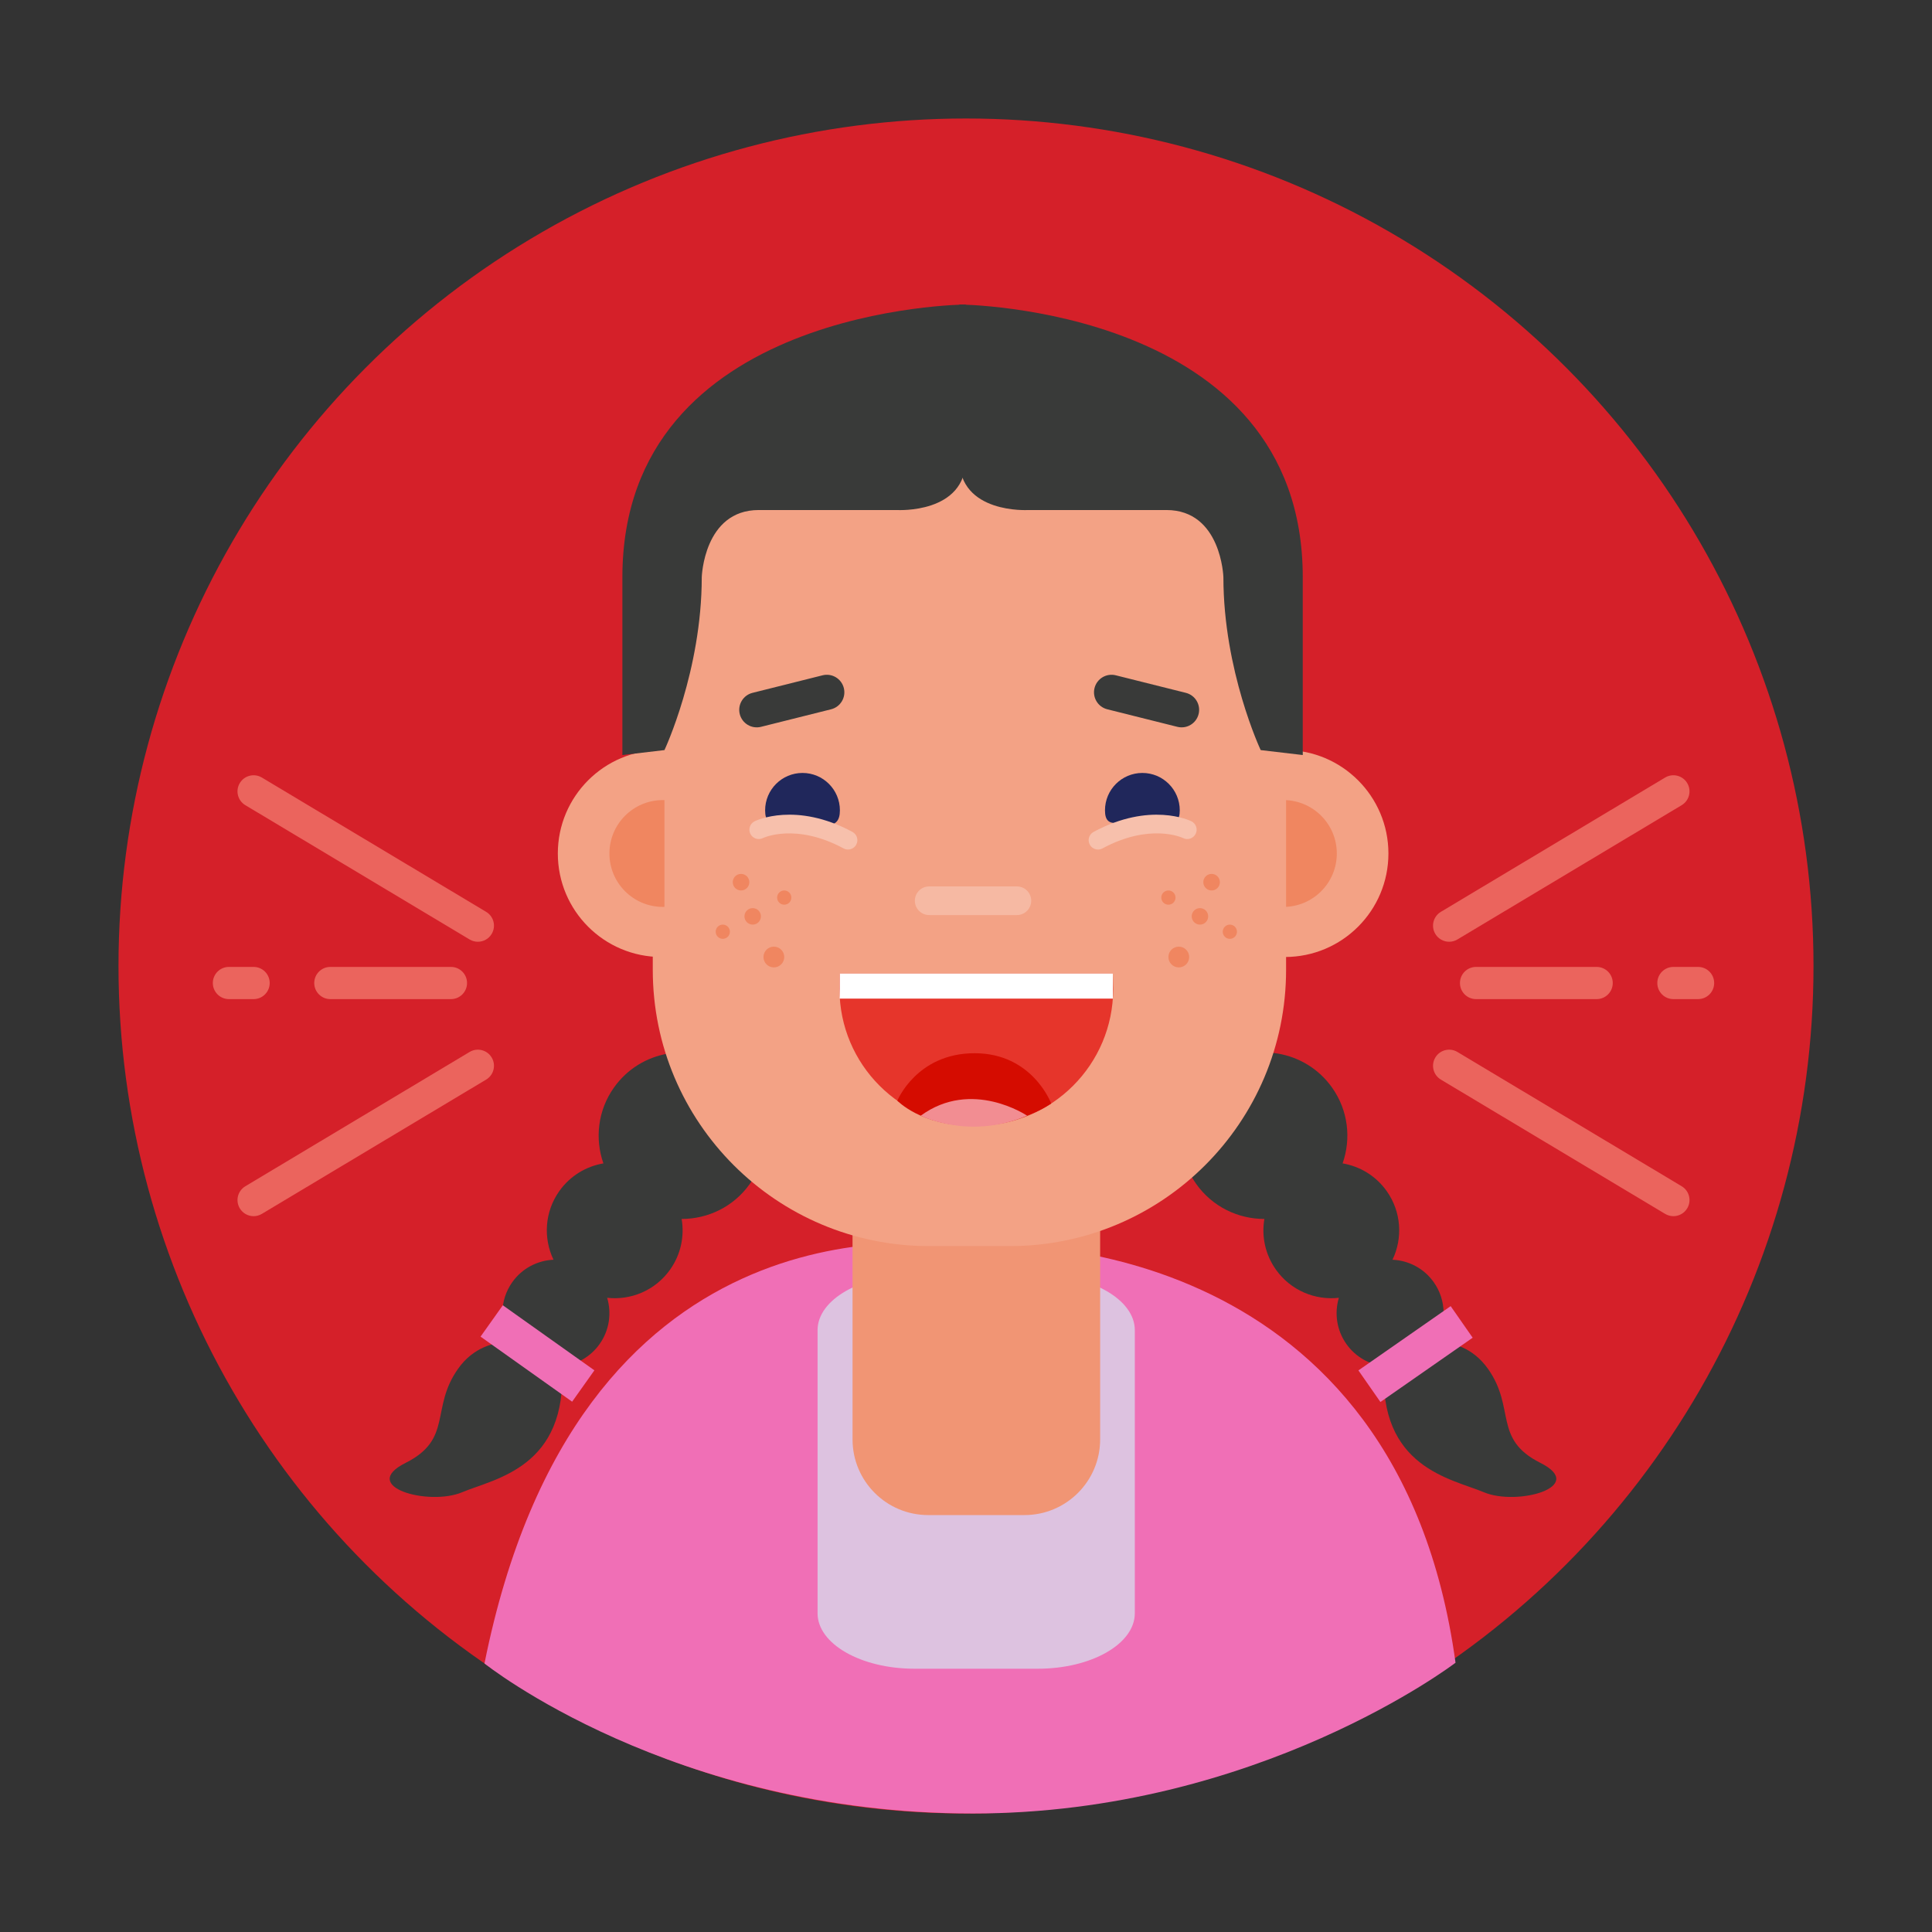 <?xml version="1.0" encoding="utf-8"?>
<!-- Generator: Adobe Illustrator 16.0.0, SVG Export Plug-In . SVG Version: 6.00 Build 0)  -->
<!DOCTYPE svg PUBLIC "-//W3C//DTD SVG 1.1 Tiny//EN" "http://www.w3.org/Graphics/SVG/1.1/DTD/svg11-tiny.dtd">
<svg version="1.1" baseProfile="tiny" id="Layer_1" xmlns="http://www.w3.org/2000/svg" xmlns:xlink="http://www.w3.org/1999/xlink"
	 x="0px" y="0px" width="300px" height="300px" viewBox="0 0 300 300" xml:space="preserve">
<rect x="0" y="0" width="300" height="300" fill="#333333" stroke="none"/>
<g>
	<circle fill="#D52029" cx="150" cy="150" r="131.6"/>
	<g>
		<path fill="#F3A285" d="M199.034,116.475c0.161-0.006,0.324-0.014,0.487-0.014c8.877,0,16.072,7.197,16.072,16.072
			c0,8.875-7.195,16.069-16.072,16.069c-0.163,0-0.326-0.007-0.487-0.011V116.475z"/>
		<path fill="#F08660" d="M199.034,124.244c0.084-0.001,0.168-0.007,0.25-0.007c4.582,0,8.296,3.713,8.296,8.295
			c0,4.581-3.714,8.292-8.296,8.292c-0.082,0-0.166-0.004-0.25-0.006V124.244z"/>
	</g>
	<g>
		<path fill="#EB645D" d="M74.201,146.235c-0.438,0-0.88-0.115-1.282-0.355l-34.824-20.853c-1.185-0.709-1.57-2.245-0.86-3.429
			c0.708-1.185,2.245-1.568,3.429-0.861l34.824,20.853c1.185,0.709,1.57,2.245,0.86,3.429
			C75.88,145.801,75.051,146.235,74.201,146.235z"/>
		<path fill="#EB645D" d="M39.381,188.846c-0.85,0-1.679-0.434-2.146-1.216c-0.71-1.185-0.324-2.72,0.86-3.429l34.824-20.853
			c1.185-0.709,2.72-0.325,3.429,0.861c0.71,1.185,0.324,2.72-0.86,3.429L40.663,188.49
			C40.261,188.731,39.818,188.846,39.381,188.846z"/>
		<path fill="#EB645D" d="M39.379,155.142h-3.831c-1.381,0-2.5-1.119-2.5-2.5s1.119-2.5,2.5-2.5h3.831c1.381,0,2.5,1.119,2.5,2.5
			S40.76,155.142,39.379,155.142z"/>
		<path fill="#EB645D" d="M70.022,155.142H51.295c-1.381,0-2.5-1.119-2.5-2.5s1.119-2.5,2.5-2.5h18.728c1.381,0,2.5,1.119,2.5,2.5
			S71.403,155.142,70.022,155.142z"/>
	</g>
	<g>
		<path fill="#EB645D" d="M225.022,146.235c-0.85,0-1.679-0.434-2.146-1.216c-0.71-1.185-0.324-2.72,0.86-3.429l34.825-20.853
			c1.185-0.708,2.72-0.325,3.429,0.861c0.71,1.185,0.324,2.72-0.86,3.429l-34.825,20.853
			C225.902,146.12,225.46,146.235,225.022,146.235z"/>
		<path fill="#EB645D" d="M259.844,188.846c-0.438,0-0.88-0.115-1.282-0.355l-34.825-20.853c-1.185-0.709-1.57-2.245-0.86-3.429
			c0.709-1.185,2.246-1.57,3.429-0.861L261.13,184.2c1.185,0.709,1.57,2.245,0.86,3.429
			C261.522,188.412,260.693,188.846,259.844,188.846z"/>
		<path fill="#EB645D" d="M263.676,155.142h-3.83c-1.381,0-2.5-1.119-2.5-2.5s1.119-2.5,2.5-2.5h3.83c1.381,0,2.5,1.119,2.5,2.5
			S265.057,155.142,263.676,155.142z"/>
		<path fill="#EB645D" d="M247.928,155.142h-18.727c-1.381,0-2.5-1.119-2.5-2.5s1.119-2.5,2.5-2.5h18.727c1.381,0,2.5,1.119,2.5,2.5
			S249.309,155.142,247.928,155.142z"/>
	</g>
	<g>
		<path fill="#F06FB6" d="M226.014,258.189c-8.926-65.222-67.039-65.611-75.393-64.698c-8.352-0.913-60.956-7.146-75.391,64.813
			c0,0,29.087,23.295,75.839,23.295C195.378,281.6,226.014,258.189,226.014,258.189z"/>
		<path fill="#DDC2E0" d="M176.212,250.511c0,4.755-6.741,8.608-15.058,8.608h-19.144c-8.316,0-15.058-3.853-15.058-8.608v-43.968
			c0-4.753,6.741-8.607,15.058-8.607h19.144c8.316,0,15.058,3.854,15.058,8.607V250.511z"/>
		<path fill="#393A39" d="M104.047,197.153c1.688-2.376,2.251-5.213,1.797-7.875c4.056,0.009,8.059-1.876,10.585-5.436
			c4.137-5.824,2.767-13.896-3.057-18.032s-13.896-2.767-18.031,3.057c-2.528,3.559-2.989,7.958-1.644,11.785
			c-2.664,0.449-5.155,1.915-6.842,4.292c-2.299,3.235-2.508,7.321-0.908,10.665c-2.468,0.113-4.857,1.313-6.398,3.482
			c-2.009,2.829-1.994,6.482-0.252,9.245c-2.486,0.039-5.775,0.834-8.162,4.196c-4.354,6.132-0.765,10.917-8.147,14.621
			c-7.381,3.704,3.597,6.747,8.783,4.559c4.983-2.101,16.413-3.793,15.477-19.562c2.27-0.255,4.424-1.429,5.851-3.437
			c1.54-2.17,1.885-4.823,1.18-7.19C97.959,201.934,101.749,200.389,104.047,197.153z"/>
		<path fill="#393A39" d="M198.129,197.153c-1.688-2.376-2.251-5.213-1.797-7.875c-4.057,0.009-8.059-1.876-10.586-5.436
			c-4.136-5.824-2.767-13.896,3.058-18.032c5.822-4.135,13.896-2.767,18.031,3.057c2.527,3.559,2.989,7.958,1.644,11.785
			c2.664,0.449,5.155,1.915,6.842,4.292c2.299,3.235,2.508,7.321,0.907,10.665c2.469,0.113,4.858,1.313,6.399,3.482
			c2.009,2.829,1.993,6.482,0.252,9.245c2.486,0.039,5.775,0.834,8.162,4.196c4.354,6.132,0.765,10.917,8.146,14.621
			c7.381,3.704-3.598,6.747-8.783,4.559c-4.982-2.101-16.412-3.793-15.476-19.562c-2.27-0.255-4.425-1.429-5.851-3.437
			c-1.54-2.17-1.885-4.823-1.18-7.19C204.216,201.934,200.427,200.389,198.129,197.153z"/>
		
			<rect x="74.759" y="207.249" transform="matrix(0.815 0.579 -0.579 0.815 137.147 -9.511)" fill="#F06FB6" width="17.448" height="5.973"/>
		<path fill="#F19574" d="M170.83,223.507c0,6.493-5.262,11.754-11.753,11.754h-14.942c-6.491,0-11.753-5.261-11.753-11.754v-60.032
			c0-6.49,5.262-11.752,11.753-11.752h14.942c6.491,0,11.753,5.262,11.753,11.752V223.507z"/>
		<path fill="#F3A285" d="M199.703,150.596c0,23.693-19.203,42.896-42.896,42.896h-12.549c-23.69,0-42.896-19.202-42.896-42.896
			V93.608c0-23.691,19.206-42.896,42.896-42.896h12.549c23.692,0,42.896,19.205,42.896,42.896V150.596z"/>
		<g>
			<path fill="#F3A285" d="M103.176,116.475c-0.162-0.006-0.325-0.014-0.489-0.014c-8.876,0-16.068,7.197-16.068,16.072
				c0,8.875,7.192,16.069,16.068,16.069c0.164,0,0.327-0.007,0.489-0.011V116.475z"/>
			<path fill="#F08660" d="M103.176,124.244c-0.085-0.001-0.168-0.007-0.251-0.007c-4.582,0-8.295,3.713-8.295,8.295
				c0,4.581,3.713,8.292,8.295,8.292c0.083,0,0.166-0.004,0.251-0.006V124.244z"/>
		</g>
		<path fill="#F6B9A3" d="M160.127,139.867c0,1.229-0.998,2.225-2.226,2.225h-13.617c-1.228,0-2.225-0.996-2.225-2.225l0,0
			c0-1.229,0.997-2.224,2.225-2.224h13.617C159.129,137.643,160.127,138.638,160.127,139.867L160.127,139.867z"/>
		<path fill="#393A39" d="M149.979,47.284c0,0-53.335,0.316-53.335,42.341v27.616l6.532-0.767c0,0,5.792-12.315,5.792-26.85
			c0,0,0.315-10.427,8.848-10.427c8.53,0,21.485,0,21.485,0s10.678,0.632,10.678-7.899V47.284z"/>
		<path fill="#393A39" d="M148.959,47.284c0,0,53.333,0.316,53.333,42.341v27.616l-6.532-0.767c0,0-5.791-12.315-5.791-26.85
			c0,0-0.315-10.427-8.847-10.427c-8.532,0-21.487,0-21.487,0s-10.676,0.632-10.676-7.899V47.284z"/>
		<g>
			<path fill="#E6352B" d="M130.411,151.171c-0.019,1.674-0.054,2.03-0.054,2.395c0,11.736,9.511,21.25,21.248,21.25
				s21.25-9.513,21.25-21.25c0-0.365-0.037-0.721-0.055-2.395H130.411z"/>
			<path fill="#D50C00" d="M139.337,170.915c0,0,3.002-7.371,12.003-7.371s11.891,7.81,11.891,7.81s-4.7,3.442-12.44,3.442
				C143.048,174.797,139.337,170.915,139.337,170.915z"/>
			<path fill="#F28D92" d="M142.974,173.242c0,0,7.487,3.833,16.511,0C159.484,173.242,150.913,167.435,142.974,173.242z"/>
		</g>
		<path fill="#393A39" d="M131.029,106.839c0.365,1.457-0.52,2.934-1.977,3.298l-10.884,2.725c-1.456,0.365-2.934-0.521-3.298-1.978
			l0,0c-0.365-1.457,0.521-2.934,1.979-3.298l10.882-2.725C129.189,104.496,130.665,105.382,131.029,106.839L131.029,106.839z"/>
		<path fill="#393A39" d="M169.958,106.839c-0.364,1.457,0.522,2.934,1.978,3.298l10.885,2.725c1.457,0.365,2.933-0.521,3.297-1.978
			l0,0c0.365-1.457-0.52-2.934-1.977-3.298l-10.883-2.725C171.8,104.496,170.323,105.382,169.958,106.839L169.958,106.839z"/>
		<polygon fill="#FFFFFF" points="130.411,151.171 172.801,151.171 172.801,155.06 130.374,155.06 		"/>
		<path fill="#20275B" d="M130.419,125.829c0,3.206-2.599,2.206-5.806,2.206c-3.205,0-5.805,1-5.805-2.206s2.6-5.806,5.805-5.806
			C127.82,120.023,130.419,122.623,130.419,125.829z"/>
		<path fill="#20275B" d="M183.193,125.829c0,3.206-2.6,1.541-5.806,1.541s-5.806,1.665-5.806-1.541s2.6-5.806,5.806-5.806
			S183.193,122.623,183.193,125.829z"/>
		<path fill="#F7C0AC" d="M131.677,131.914c-0.233,0-0.469-0.056-0.688-0.174c-7.469-4.021-12.475-1.628-12.525-1.604
			c-0.717,0.358-1.591,0.063-1.948-0.657c-0.356-0.72-0.062-1.592,0.657-1.949c0.256-0.128,6.419-3.079,15.195,1.649
			c0.707,0.381,0.972,1.263,0.591,1.97C132.695,131.636,132.194,131.914,131.677,131.914z"/>
		<path fill="#F7C0AC" d="M170.5,131.914c-0.518,0-1.019-0.277-1.281-0.765c-0.381-0.707-0.116-1.589,0.591-1.97
			c8.776-4.726,14.938-1.776,15.194-1.649c0.72,0.356,1.014,1.229,0.657,1.949c-0.355,0.716-1.224,1.013-1.94,0.661
			c-0.23-0.108-5.169-2.365-12.532,1.6C170.969,131.857,170.733,131.914,170.5,131.914z"/>
		<g>
			<circle fill="#F08660" cx="115.068" cy="136.985" r="1.287"/>
			<circle fill="#F08660" cx="121.775" cy="139.377" r="1.105"/>
			<circle fill="#F08660" cx="116.878" cy="142.293" r="1.28"/>
			<circle fill="#F08660" cx="112.235" cy="144.678" r="1.104"/>
			<circle fill="#F08660" cx="120.163" cy="148.606" r="1.612"/>
		</g>
		<g>
			<circle fill="#F08660" cx="188.137" cy="136.985" r="1.287"/>
			<circle fill="#F08660" cx="181.43" cy="139.377" r="1.105"/>
			<circle fill="#F08660" cx="186.327" cy="142.293" r="1.28"/>
			<circle fill="#F08660" cx="190.97" cy="144.678" r="1.104"/>
			<circle fill="#F08660" cx="183.042" cy="148.606" r="1.612"/>
		</g>
	</g>
	
		<rect x="211.273" y="207.249" transform="matrix(-0.821 0.572 -0.572 -0.821 520.677 257.023)" fill="#F06FB6" width="17.449" height="5.973"/>
</g>
</svg>
